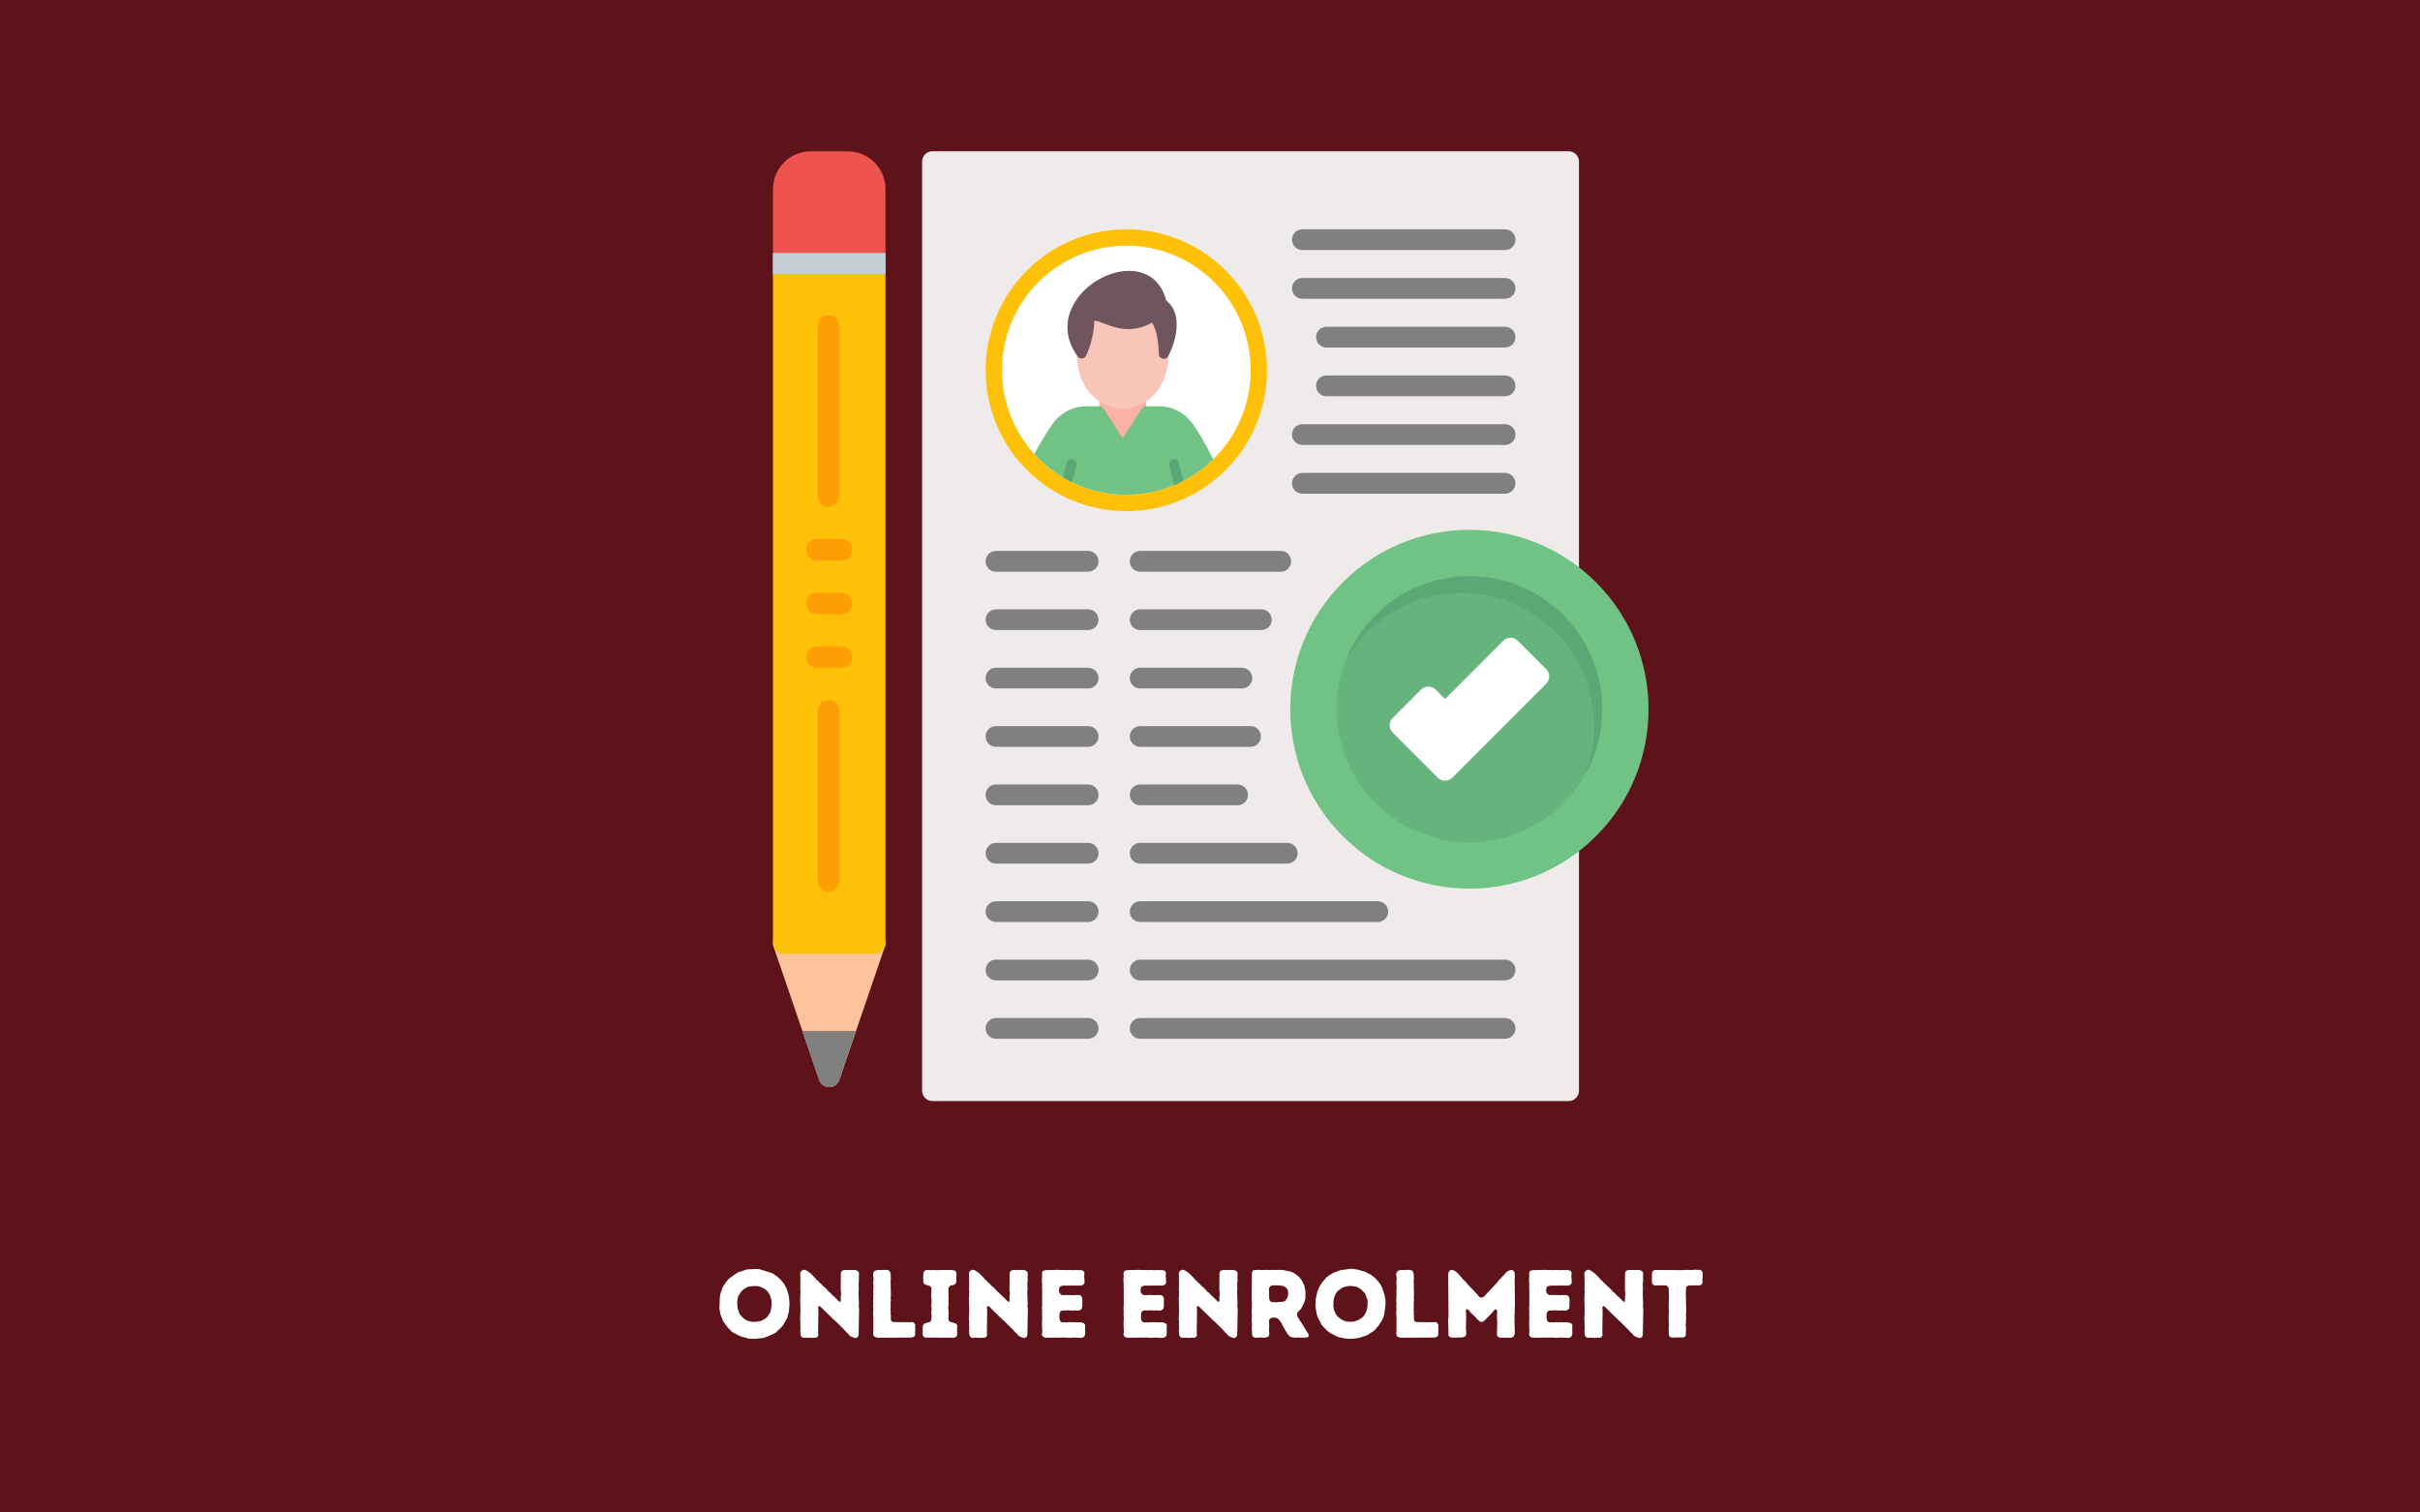 <svg xmlns="http://www.w3.org/2000/svg" xmlns:xlink="http://www.w3.org/1999/xlink" width="800" zoomAndPan="magnify" viewBox="0 0 600 375" height="500" preserveAspectRatio="xMidYMid meet" version="1.0"><defs><g/><clipPath id="d2e947429e"><path d="M 191.207 231 L 220 231 L 220 270 L 191.207 270 Z M 191.207 231 " clip-rule="nonzero"/></clipPath><clipPath id="7b0dcb2119"><path d="M 191.207 68 L 220 68 L 220 237 L 191.207 237 Z M 191.207 68 " clip-rule="nonzero"/></clipPath><clipPath id="dcdc0a7b0c"><path d="M 191.207 62 L 220 62 L 220 69 L 191.207 69 Z M 191.207 62 " clip-rule="nonzero"/></clipPath><clipPath id="1d28615eca"><path d="M 191.207 37.5 L 220 37.5 L 220 63 L 191.207 63 Z M 191.207 37.5 " clip-rule="nonzero"/></clipPath><clipPath id="cfa0d33afd"><path d="M 191.207 62 L 220 62 L 220 69 L 191.207 69 Z M 191.207 62 " clip-rule="nonzero"/></clipPath><clipPath id="8c6f0b9732"><path d="M 228 37.5 L 392 37.5 L 392 273 L 228 273 Z M 228 37.5 " clip-rule="nonzero"/></clipPath><clipPath id="b52e660e79"><path d="M 319 131 L 408.707 131 L 408.707 221 L 319 221 Z M 319 131 " clip-rule="nonzero"/></clipPath></defs><rect x="-60" width="720" fill="#ffffff" y="-37.5" height="450" fill-opacity="1"/><rect x="-60" width="720" fill="#5e1219" y="-37.5" height="450" fill-opacity="1"/><g clip-path="url(#d2e947429e)"><path fill="#ffc39c" d="M 214.375 232.98 C 214.844 231.59 216.348 230.848 217.734 231.316 C 219.117 231.789 219.859 233.293 219.391 234.684 L 208.098 267.742 C 207.629 269.133 206.125 269.875 204.742 269.406 C 203.93 269.129 203.336 268.5 203.082 267.742 L 191.789 234.684 C 191.32 233.293 192.062 231.789 193.449 231.316 C 194.832 230.848 196.34 231.59 196.809 232.98 Z M 214.375 232.98 " fill-opacity="1" fill-rule="evenodd"/></g><path fill="#808080" d="M 212.242 255.613 L 208.098 267.742 C 207.629 269.129 206.125 269.875 204.742 269.406 C 203.93 269.129 203.336 268.496 203.082 267.742 L 198.938 255.613 Z M 212.242 255.613 " fill-opacity="1" fill-rule="evenodd"/><g clip-path="url(#7b0dcb2119)"><path fill="#ffc107" d="M 191.645 233.832 L 191.645 68.051 L 219.535 68.051 L 219.535 233.832 C 219.535 235.297 218.348 236.488 216.883 236.488 L 194.297 236.488 C 192.832 236.488 191.645 235.297 191.645 233.832 Z M 191.645 233.832 " fill-opacity="1" fill-rule="evenodd"/></g><g clip-path="url(#dcdc0a7b0c)"><path fill="#c4ced3" d="M 191.645 62.734 L 219.535 62.734 L 219.535 68.051 L 191.645 68.051 Z M 191.645 62.734 " fill-opacity="1" fill-rule="evenodd"/></g><g clip-path="url(#1d28615eca)"><path fill="#ef5350" d="M 191.645 62.734 L 191.645 46.879 C 191.645 44.301 192.695 41.961 194.387 40.266 C 196.078 38.57 198.418 37.516 200.988 37.516 L 210.191 37.516 C 212.766 37.516 215.102 38.57 216.793 40.266 C 218.484 41.961 219.535 44.301 219.535 46.879 L 219.535 62.734 Z M 191.645 62.734 " fill-opacity="1" fill-rule="evenodd"/></g><g clip-path="url(#cfa0d33afd)"><path fill="#c4ced3" d="M 191.645 62.734 L 219.535 62.734 L 219.535 68.051 L 191.645 68.051 Z M 191.645 62.734 " fill-opacity="1" fill-rule="evenodd"/></g><path fill="#ff9d05" d="M 208.062 218.469 C 208.062 219.938 206.875 221.129 205.41 221.129 C 203.945 221.129 202.754 219.938 202.754 218.469 L 202.754 176.223 C 202.754 174.754 203.945 173.566 205.41 173.566 C 206.875 173.566 208.062 174.754 208.062 176.223 Z M 208.062 218.469 " fill-opacity="1" fill-rule="evenodd"/><path fill="#ff9d05" d="M 208.062 123 C 208.062 124.469 206.875 125.656 205.41 125.656 C 203.945 125.656 202.754 124.469 202.754 123 L 202.754 80.754 C 202.754 79.285 203.945 78.094 205.41 78.094 C 206.875 78.094 208.062 79.285 208.062 80.754 Z M 208.062 123 " fill-opacity="1" fill-rule="evenodd"/><path fill="#ff9d05" d="M 202.52 165.574 C 201.055 165.574 199.863 164.387 199.863 162.918 C 199.863 161.449 201.055 160.258 202.52 160.258 L 208.664 160.258 C 210.129 160.258 211.316 161.449 211.316 162.918 C 211.316 164.387 210.129 165.574 208.664 165.574 Z M 202.52 165.574 " fill-opacity="1" fill-rule="evenodd"/><path fill="#ff9d05" d="M 202.52 152.27 C 201.055 152.27 199.863 151.078 199.863 149.609 C 199.863 148.145 201.055 146.953 202.52 146.953 L 208.664 146.953 C 210.129 146.953 211.316 148.145 211.316 149.609 C 211.316 151.078 210.129 152.27 208.664 152.27 Z M 202.52 152.27 " fill-opacity="1" fill-rule="evenodd"/><path fill="#ff9d05" d="M 202.52 138.965 C 201.055 138.965 199.863 137.773 199.863 136.305 C 199.863 134.836 201.055 133.648 202.52 133.648 L 208.664 133.648 C 210.129 133.648 211.316 134.836 211.316 136.305 C 211.316 137.773 210.129 138.965 208.664 138.965 Z M 202.52 138.965 " fill-opacity="1" fill-rule="evenodd"/><g clip-path="url(#8c6f0b9732)"><path fill="#f0ebeb" d="M 231.184 37.496 L 388.914 37.496 C 390.332 37.496 391.48 38.648 391.48 40.07 L 391.48 270.426 C 391.48 271.848 390.332 272.996 388.914 272.996 L 231.184 272.996 C 229.766 272.996 228.617 271.848 228.617 270.426 L 228.617 40.07 C 228.617 38.648 229.766 37.496 231.184 37.496 Z M 231.184 37.496 " fill-opacity="1" fill-rule="nonzero"/></g><path fill="#808080" d="M 322.895 61.996 C 321.477 61.996 320.328 60.848 320.328 59.426 C 320.328 58.008 321.477 56.855 322.895 56.855 L 373.168 56.855 C 374.586 56.855 375.734 58.008 375.734 59.426 C 375.734 60.848 374.586 61.996 373.168 61.996 Z M 322.895 61.996 " fill-opacity="1" fill-rule="evenodd"/><path fill="#808080" d="M 322.895 74.078 C 321.477 74.078 320.328 72.926 320.328 71.508 C 320.328 70.086 321.477 68.934 322.895 68.934 L 373.168 68.934 C 374.586 68.934 375.734 70.086 375.734 71.508 C 375.734 72.926 374.586 74.078 373.168 74.078 Z M 322.895 74.078 " fill-opacity="1" fill-rule="evenodd"/><path fill="#808080" d="M 328.863 86.156 C 327.445 86.156 326.297 85.008 326.297 83.586 C 326.297 82.168 327.445 81.016 328.863 81.016 L 373.168 81.016 C 374.586 81.016 375.734 82.168 375.734 83.586 C 375.734 85.008 374.586 86.156 373.168 86.156 Z M 328.863 86.156 " fill-opacity="1" fill-rule="evenodd"/><path fill="#808080" d="M 328.863 98.238 C 327.445 98.238 326.297 97.086 326.297 95.668 C 326.297 94.246 327.445 93.094 328.863 93.094 L 373.168 93.094 C 374.586 93.094 375.734 94.246 375.734 95.668 C 375.734 97.086 374.586 98.238 373.168 98.238 Z M 328.863 98.238 " fill-opacity="1" fill-rule="evenodd"/><path fill="#808080" d="M 322.895 110.316 C 321.477 110.316 320.328 109.168 320.328 107.746 C 320.328 106.328 321.477 105.176 322.895 105.176 L 373.168 105.176 C 374.586 105.176 375.734 106.328 375.734 107.746 C 375.734 109.168 374.586 110.316 373.168 110.316 Z M 322.895 110.316 " fill-opacity="1" fill-rule="evenodd"/><path fill="#808080" d="M 322.895 122.398 C 321.477 122.398 320.328 121.246 320.328 119.824 C 320.328 118.406 321.477 117.254 322.895 117.254 L 373.168 117.254 C 374.586 117.254 375.734 118.406 375.734 119.824 C 375.734 121.246 374.586 122.398 373.168 122.398 Z M 322.895 122.398 " fill-opacity="1" fill-rule="evenodd"/><path fill="#808080" d="M 246.93 141.742 C 245.512 141.742 244.363 140.59 244.363 139.168 C 244.363 137.75 245.512 136.598 246.93 136.598 L 269.797 136.598 C 271.215 136.598 272.363 137.75 272.363 139.168 C 272.363 140.59 271.215 141.742 269.797 141.742 Z M 246.93 141.742 " fill-opacity="1" fill-rule="evenodd"/><path fill="#808080" d="M 246.93 156.215 C 245.512 156.215 244.363 155.066 244.363 153.645 C 244.363 152.227 245.512 151.074 246.93 151.074 L 269.797 151.074 C 271.215 151.074 272.363 152.227 272.363 153.645 C 272.363 155.066 271.215 156.215 269.797 156.215 Z M 246.93 156.215 " fill-opacity="1" fill-rule="evenodd"/><path fill="#808080" d="M 246.93 170.691 C 245.512 170.691 244.363 169.543 244.363 168.121 C 244.363 166.703 245.512 165.551 246.93 165.551 L 269.797 165.551 C 271.215 165.551 272.363 166.703 272.363 168.121 C 272.363 169.543 271.215 170.691 269.797 170.691 Z M 246.93 170.691 " fill-opacity="1" fill-rule="evenodd"/><path fill="#808080" d="M 246.93 185.168 C 245.512 185.168 244.363 184.016 244.363 182.598 C 244.363 181.176 245.512 180.027 246.93 180.027 L 269.797 180.027 C 271.215 180.027 272.363 181.176 272.363 182.598 C 272.363 184.016 271.215 185.168 269.797 185.168 Z M 246.93 185.168 " fill-opacity="1" fill-rule="evenodd"/><path fill="#808080" d="M 246.93 199.645 C 245.512 199.645 244.363 198.492 244.363 197.074 C 244.363 195.652 245.512 194.504 246.93 194.504 L 269.797 194.504 C 271.215 194.504 272.363 195.652 272.363 197.074 C 272.363 198.492 271.215 199.645 269.797 199.645 Z M 246.93 199.645 " fill-opacity="1" fill-rule="evenodd"/><path fill="#808080" d="M 246.93 214.121 C 245.512 214.121 244.363 212.969 244.363 211.551 C 244.363 210.129 245.512 208.977 246.93 208.977 L 269.797 208.977 C 271.215 208.977 272.363 210.129 272.363 211.551 C 272.363 212.969 271.215 214.121 269.797 214.121 Z M 246.93 214.121 " fill-opacity="1" fill-rule="evenodd"/><path fill="#808080" d="M 246.93 228.598 C 245.512 228.598 244.363 227.445 244.363 226.027 C 244.363 224.605 245.512 223.453 246.93 223.453 L 269.797 223.453 C 271.215 223.453 272.363 224.605 272.363 226.027 C 272.363 227.445 271.215 228.598 269.797 228.598 Z M 246.93 228.598 " fill-opacity="1" fill-rule="evenodd"/><path fill="#808080" d="M 246.93 243.074 C 245.512 243.074 244.363 241.922 244.363 240.5 C 244.363 239.082 245.512 237.93 246.93 237.93 L 269.797 237.93 C 271.215 237.93 272.363 239.082 272.363 240.5 C 272.363 241.922 271.215 243.074 269.797 243.074 Z M 246.93 243.074 " fill-opacity="1" fill-rule="evenodd"/><path fill="#808080" d="M 246.93 257.547 C 245.512 257.547 244.363 256.398 244.363 254.977 C 244.363 253.559 245.512 252.406 246.93 252.406 L 269.797 252.406 C 271.215 252.406 272.363 253.559 272.363 254.977 C 272.363 256.398 271.215 257.547 269.797 257.547 Z M 246.93 257.547 " fill-opacity="1" fill-rule="evenodd"/><path fill="#808080" d="M 282.68 141.742 C 281.262 141.742 280.113 140.59 280.113 139.168 C 280.113 137.75 281.262 136.598 282.68 136.598 L 317.551 136.598 C 318.969 136.598 320.117 137.75 320.117 139.168 C 320.117 140.59 318.969 141.742 317.551 141.742 Z M 282.68 141.742 " fill-opacity="1" fill-rule="evenodd"/><path fill="#808080" d="M 282.68 156.215 C 281.262 156.215 280.113 155.066 280.113 153.645 C 280.113 152.227 281.262 151.074 282.68 151.074 L 312.738 151.074 C 314.156 151.074 315.305 152.227 315.305 153.645 C 315.305 155.066 314.156 156.215 312.738 156.215 Z M 282.68 156.215 " fill-opacity="1" fill-rule="evenodd"/><path fill="#808080" d="M 282.68 170.691 C 281.262 170.691 280.113 169.543 280.113 168.121 C 280.113 166.703 281.262 165.551 282.68 165.551 L 307.926 165.551 C 309.344 165.551 310.492 166.703 310.492 168.121 C 310.492 169.543 309.344 170.691 307.926 170.691 Z M 282.68 170.691 " fill-opacity="1" fill-rule="evenodd"/><path fill="#808080" d="M 282.68 185.168 C 281.262 185.168 280.113 184.016 280.113 182.598 C 280.113 181.176 281.262 180.027 282.68 180.027 L 310.062 180.027 C 311.48 180.027 312.629 181.176 312.629 182.598 C 312.629 184.016 311.48 185.168 310.062 185.168 Z M 282.68 185.168 " fill-opacity="1" fill-rule="evenodd"/><path fill="#808080" d="M 282.68 199.645 C 281.262 199.645 280.113 198.492 280.113 197.074 C 280.113 195.652 281.262 194.504 282.68 194.504 L 306.855 194.504 C 308.273 194.504 309.422 195.652 309.422 197.074 C 309.422 198.492 308.273 199.645 306.855 199.645 Z M 282.68 199.645 " fill-opacity="1" fill-rule="evenodd"/><path fill="#808080" d="M 282.68 214.121 C 281.262 214.121 280.113 212.969 280.113 211.551 C 280.113 210.129 281.262 208.977 282.68 208.977 L 319.156 208.977 C 320.57 208.977 321.723 210.129 321.723 211.551 C 321.723 212.969 320.57 214.121 319.156 214.121 Z M 282.68 214.121 " fill-opacity="1" fill-rule="evenodd"/><path fill="#808080" d="M 282.68 228.598 C 281.262 228.598 280.113 227.445 280.113 226.027 C 280.113 224.605 281.262 223.453 282.68 223.453 L 341.617 223.453 C 343.031 223.453 344.184 224.605 344.184 226.027 C 344.184 227.445 343.031 228.598 341.617 228.598 Z M 282.68 228.598 " fill-opacity="1" fill-rule="evenodd"/><path fill="#808080" d="M 282.68 243.074 C 281.262 243.074 280.113 241.922 280.113 240.5 C 280.113 239.082 281.262 237.93 282.68 237.93 L 373.168 237.93 C 374.586 237.93 375.734 239.082 375.734 240.5 C 375.734 241.922 374.586 243.074 373.168 243.074 Z M 282.68 243.074 " fill-opacity="1" fill-rule="evenodd"/><path fill="#808080" d="M 282.68 257.547 C 281.262 257.547 280.113 256.398 280.113 254.977 C 280.113 253.559 281.262 252.406 282.68 252.406 L 373.168 252.406 C 374.586 252.406 375.734 253.559 375.734 254.977 C 375.734 256.398 374.586 257.547 373.168 257.547 Z M 282.68 257.547 " fill-opacity="1" fill-rule="evenodd"/><path fill="#ffc107" d="M 254.578 67.09 C 261.391 60.266 270.316 56.855 279.246 56.855 C 288.172 56.855 297.098 60.266 303.91 67.09 C 310.723 73.91 314.125 82.852 314.125 91.793 C 314.125 100.734 310.723 109.676 303.91 116.496 C 297.098 123.316 288.172 126.73 279.246 126.73 C 270.316 126.73 261.391 123.316 254.578 116.496 C 247.77 109.676 244.363 100.734 244.363 91.793 C 244.363 82.852 247.77 73.91 254.578 67.09 Z M 254.578 67.09 " fill-opacity="1" fill-rule="evenodd"/><path fill="#ffffff" d="M 257.441 69.957 C 263.461 63.926 271.355 60.91 279.246 60.91 C 287.137 60.91 295.027 63.926 301.047 69.957 C 307.066 75.984 310.078 83.891 310.078 91.793 C 310.078 99.695 307.066 107.598 301.047 113.629 C 295.027 119.656 287.137 122.672 279.246 122.672 C 271.355 122.672 263.465 119.656 257.441 113.629 C 251.422 107.598 248.414 99.695 248.414 91.793 C 248.414 83.891 251.422 75.984 257.441 69.957 Z M 257.441 69.957 " fill-opacity="1" fill-rule="evenodd"/><path fill="#fab1a6" d="M 272.566 97.965 C 272.566 97.281 273.023 96.727 273.586 96.727 C 274.531 96.727 282.199 96.727 283.141 96.727 C 283.703 96.727 284.16 97.281 284.16 97.965 L 284.16 109.391 C 284.16 110.074 283.703 110.629 283.141 110.629 C 280.582 110.629 276.145 110.629 273.586 110.629 C 273.023 110.629 272.566 110.074 272.566 109.391 Z M 272.566 97.965 " fill-opacity="1" fill-rule="nonzero"/><path fill="#f9c5b8" d="M 288.684 86.477 C 289.316 86.543 289.797 87.086 289.785 87.73 C 289.629 94.113 286.777 98.258 283.148 100.145 C 281.641 100.93 279.996 101.316 278.348 101.316 C 276.703 101.312 275.059 100.914 273.551 100.125 C 269.918 98.223 267.078 94.062 266.941 87.664 C 266.934 87.211 267.168 86.809 267.527 86.586 C 266.992 84.508 266.004 78.84 270.98 78.23 C 273.848 77.883 277.68 77.438 280.883 77.445 C 284.207 77.457 286.863 77.98 287.168 79.645 C 287.578 81.859 288.336 85.051 288.684 86.477 Z M 288.684 86.477 " fill-opacity="1" fill-rule="nonzero"/><path fill="#71c285" d="M 300.809 113.867 C 294.816 119.738 287.031 122.672 279.246 122.672 C 271.355 122.672 263.465 119.656 257.441 113.629 C 257.094 113.277 256.754 112.922 256.426 112.559 C 258.527 108.754 260.75 105.145 261.816 104.039 C 263.809 101.977 266.305 100.719 269.344 100.719 L 272.566 100.719 C 273.035 100.719 273.441 100.977 273.652 101.359 L 278.363 108.695 L 283.121 101.289 C 283.355 100.922 283.754 100.723 284.16 100.723 L 284.16 100.719 L 287.383 100.719 C 290.543 100.719 293.078 102.082 295.078 104.285 C 296.391 105.73 298.824 109.902 300.809 113.867 Z M 300.809 113.867 " fill-opacity="1" fill-rule="evenodd"/><path fill="#5ca776" d="M 265.777 119.582 C 265.016 119.211 264.27 118.809 263.535 118.371 L 264.453 114.793 C 264.602 114.125 265.262 113.703 265.926 113.848 C 266.594 113.996 267.016 114.656 266.871 115.324 Z M 265.777 119.582 " fill-opacity="1" fill-rule="evenodd"/><path fill="#5ca776" d="M 293.41 119.23 C 292.66 119.617 291.898 119.973 291.129 120.297 L 289.855 115.324 C 289.711 114.656 290.133 113.996 290.801 113.848 C 291.465 113.703 292.125 114.125 292.273 114.793 Z M 293.41 119.23 " fill-opacity="1" fill-rule="evenodd"/><path fill="#6e555e" d="M 289.148 74.496 C 294.492 78.887 289.973 87.684 289.656 88.281 C 289.461 88.676 289.059 88.953 288.586 88.965 C 287.906 88.984 287.34 88.445 287.32 87.766 C 287.176 82.852 286.18 80.809 285.578 80.016 C 280.551 82.785 276.594 81.289 273.73 80.207 C 272.605 79.777 271.734 79.449 271.316 79.594 C 271.242 83.832 269.555 87.602 269.312 88.117 C 269.23 88.32 269.09 88.5 268.898 88.641 C 268.348 89.043 267.574 88.918 267.176 88.363 C 263.508 83.297 264.207 78.199 266.941 74.242 C 268.543 71.93 270.848 70.027 273.371 68.781 C 275.926 67.523 278.723 66.922 281.262 67.234 C 284.875 67.68 287.941 69.879 289.148 74.496 Z M 289.148 74.496 " fill-opacity="1" fill-rule="evenodd"/><g clip-path="url(#b52e660e79)"><path fill="#71c285" d="M 332.914 144.391 C 341.586 135.703 352.953 131.363 364.316 131.363 C 375.684 131.363 387.051 135.703 395.723 144.391 C 404.395 153.078 408.73 164.461 408.73 175.844 C 408.73 187.23 404.395 198.613 395.723 207.301 C 387.051 215.984 375.684 220.328 364.316 220.328 C 352.953 220.328 341.586 215.988 332.914 207.301 C 324.238 198.613 319.902 187.23 319.902 175.844 C 319.902 164.461 324.238 153.078 332.914 144.391 Z M 332.914 144.391 " fill-opacity="1" fill-rule="evenodd"/></g><path fill="#66b47d" d="M 341.031 152.523 C 347.461 146.082 355.891 142.863 364.316 142.863 C 372.746 142.863 381.172 146.082 387.605 152.523 C 394.035 158.965 397.25 167.406 397.25 175.844 C 397.25 184.285 394.035 192.727 387.605 199.168 C 381.172 205.609 372.746 208.828 364.316 208.828 L 364.316 208.82 C 355.883 208.82 347.453 205.602 341.031 199.168 C 334.602 192.727 331.387 184.285 331.387 175.844 C 331.387 167.406 334.602 158.965 341.031 152.523 Z M 341.031 152.523 " fill-opacity="1" fill-rule="evenodd"/><path fill="#ffffff" d="M 383.336 169.531 L 363.598 189.305 L 360.094 192.812 C 359.09 193.816 357.465 193.816 356.461 192.812 L 352.957 189.305 L 345.301 181.633 C 344.297 180.629 344.297 179 345.301 177.996 L 352.309 170.977 C 353.309 169.973 354.934 169.973 355.938 170.977 L 358.277 173.32 L 372.699 158.879 C 373.703 157.875 375.328 157.875 376.328 158.879 L 383.336 165.895 C 384.34 166.898 384.34 168.527 383.336 169.531 Z M 383.336 169.531 " fill-opacity="1" fill-rule="nonzero"/><path fill="#5ca776" d="M 364.316 142.863 C 355.891 142.863 347.461 146.082 341.031 152.523 C 337.773 155.785 335.344 159.559 333.734 163.586 C 335.152 161.113 336.914 158.785 339.023 156.672 C 345.457 150.234 353.883 147.012 362.312 147.012 C 370.738 147.012 379.168 150.234 385.598 156.672 C 388.012 159.09 389.973 161.789 391.48 164.664 C 393.988 169.449 395.242 174.723 395.242 179.996 C 395.242 184.164 394.461 188.328 392.895 192.254 C 395.797 187.188 397.25 181.516 397.25 175.844 C 397.25 169.316 395.324 162.789 391.48 157.188 C 390.352 155.543 389.059 153.98 387.602 152.523 C 381.172 146.082 372.746 142.863 364.316 142.863 Z M 364.316 142.863 " fill-opacity="1" fill-rule="evenodd"/><g fill="#ffffff" fill-opacity="1"><g transform="translate(177.434, 331.647)"><g><path d="M 9.613 0.312 L 11.746 0.098 L 12.656 -0.191 L 14.789 -1.152 L 16.469 -2.758 L 16.777 -3.188 L 17.715 -4.844 L 17.883 -5.297 L 17.953 -5.777 L 18.098 -6.16 L 18.191 -6.688 L 18.312 -8.367 L 18.191 -10.02 L 18 -10.906 L 17.809 -11.41 L 17.691 -11.961 L 17.258 -12.754 L 17.09 -13.184 L 16.777 -13.59 L 16.492 -13.879 L 16.18 -14.309 L 15.148 -15.246 L 13.926 -16.012 L 10.785 -16.996 L 9.66 -17.02 L 7.98 -16.922 L 7.504 -16.828 L 7.023 -16.684 L 6.59 -16.492 L 5.68 -16.25 L 4.457 -15.484 L 4.121 -15.195 L 3.355 -14.668 L 2.707 -13.949 L 1.895 -12.754 L 1.68 -12.344 L 1.223 -11.027 L 1.031 -9.996 L 0.934 -7.215 L 1.199 -5.703 L 1.559 -4.891 L 1.703 -4.387 L 1.941 -3.953 L 3.066 -2.422 L 3.738 -1.773 L 4.051 -1.414 L 5.68 -0.551 L 6.137 -0.359 L 8.172 0.238 Z M 8.941 -3.906 L 8.461 -4.074 L 8.031 -4.121 L 7.215 -4.555 L 6.473 -5.203 L 6.23 -5.535 L 5.922 -5.871 L 5.465 -7.215 L 5.344 -8.414 L 5.371 -9.133 L 5.535 -10.02 L 5.68 -10.449 L 5.969 -10.785 L 6.184 -11.195 L 6.496 -11.578 L 6.855 -11.891 L 7.551 -12.367 L 7.98 -12.586 L 8.484 -12.703 L 9.59 -12.801 L 10.738 -12.727 L 12.008 -12.176 L 12.754 -11.625 L 13.305 -10.809 L 13.496 -10.379 L 13.641 -9.898 L 13.809 -9.469 L 13.902 -8.438 L 13.758 -7.238 L 13.543 -6.258 L 13.281 -5.898 L 13.062 -5.535 L 12.777 -5.105 L 12.031 -4.531 L 11.602 -4.34 L 11.219 -4.121 L 10.785 -4.074 L 10.332 -3.953 Z M 8.941 -3.906 "/></g></g></g><g fill="#ffffff" fill-opacity="1"><g transform="translate(196.653, 331.647)"><g><path d="M 14.141 -0.383 L 14.836 -0.07 L 15.461 0.121 L 16.012 -0.145 L 16.227 -0.648 L 16.348 -7.168 L 16.25 -7.84 L 16.301 -8.367 L 16.203 -11.242 L 16.277 -12.199 L 16.227 -12.656 L 16.227 -13.613 L 16.324 -14.094 L 16.277 -14.812 L 16.324 -16.059 L 16.035 -16.492 L 15.508 -16.73 L 15.027 -16.777 L 14.574 -16.777 L 14.047 -16.73 L 13.543 -16.805 L 13.113 -16.754 L 12.633 -16.777 L 12.059 -16.539 L 11.816 -16.035 L 11.793 -11.672 L 11.891 -11.172 L 11.891 -10.715 L 11.793 -10.211 L 11.816 -9.254 L 11.699 -8.867 L 11.363 -8.965 L 10.309 -10.043 L 9.949 -10.332 L 9.109 -11.195 L 8.727 -11.48 L 8.461 -11.816 L 7.957 -12.344 L 7.215 -12.969 L 6.953 -13.328 L 6.496 -13.641 L 6.258 -14 L 5.848 -14.285 L 5.535 -14.695 L 4.242 -16.012 L 3.285 -16.66 L 2.637 -16.852 L 2.062 -16.562 L 1.75 -16.109 L 1.797 -12.754 L 1.75 -12.273 L 1.82 -11.289 L 1.773 -10.859 L 1.797 -10.355 L 1.727 -9.852 L 1.82 -6.426 L 1.773 -5.992 L 1.773 -5.535 L 1.727 -5.008 L 1.727 -4.555 L 1.797 -4.051 L 1.773 -3.066 L 1.82 -2.59 L 1.75 -1.68 L 1.82 -1.199 L 1.82 -0.742 L 2.039 -0.215 L 2.492 0.047 L 3.309 0 L 4.508 0.07 L 5.008 0 L 5.562 0.047 L 6.039 -0.191 L 6.258 -0.672 L 6.184 -1.152 L 6.258 -7.023 L 6.16 -7.527 L 6.398 -7.812 L 6.711 -7.742 L 10.141 -4.387 L 10.523 -4.074 L 12.848 -1.75 L 13.16 -1.367 L 13.543 -1.055 L 13.832 -0.695 Z M 14.141 -0.383 "/></g></g></g><g fill="#ffffff" fill-opacity="1"><g transform="translate(214.723, 331.647)"><g><path d="M 1.797 -0.695 L 2.012 -0.262 L 2.781 0.023 L 11.266 -0.023 L 11.938 -0.262 L 12.199 -0.695 L 12.152 -1.223 L 12.176 -1.703 L 12.227 -2.133 L 12.152 -2.66 L 12.227 -3.117 L 11.914 -3.645 L 11.531 -3.883 L 11.004 -3.812 L 6.785 -3.859 L 6.281 -4.074 L 6.137 -4.602 L 6.16 -5.488 L 6.09 -5.945 L 6.113 -6.473 L 6.062 -6.953 L 6.113 -7.453 L 6.09 -8.652 L 6.16 -9.324 L 6.09 -9.852 L 6.16 -10.355 L 6.09 -14.094 L 6.137 -14.621 L 6.09 -15.797 L 5.848 -16.516 L 5.227 -16.805 L 2.734 -16.754 L 2.039 -16.492 L 1.727 -15.844 L 1.871 -14.598 L 1.82 -14.141 L 1.75 -13.641 L 1.82 -13.16 L 1.871 -12.703 L 1.797 -12.176 L 1.82 -11.723 L 1.773 -11.242 L 1.844 -10.738 L 1.773 -10.309 L 1.82 -9.828 L 1.75 -9.371 L 1.82 -8.34 L 1.75 -7.887 L 1.82 -6.926 L 1.75 -6.449 L 1.773 -5.488 L 1.82 -5.059 L 1.797 -2.133 L 1.844 -1.652 L 1.75 -1.199 Z M 1.797 -0.695 "/></g></g></g><g fill="#ffffff" fill-opacity="1"><g transform="translate(227.616, 331.647)"><g><path d="M 1.152 -0.695 L 1.391 -0.191 L 1.871 -0.023 L 8.988 0.023 L 9.445 -0.215 L 9.707 -0.648 L 9.707 -1.176 L 9.66 -1.605 L 9.73 -3.066 L 9.395 -3.477 L 7.789 -3.98 L 7.527 -4.457 L 7.574 -6.426 L 7.48 -7.383 L 7.574 -8.391 L 7.527 -9.109 L 7.574 -9.852 L 7.527 -10.309 L 7.574 -10.785 L 7.527 -11.289 L 7.527 -12.297 L 7.789 -12.727 L 8.246 -12.992 L 8.773 -13.016 L 9.227 -13.281 L 9.492 -13.734 L 9.492 -15.148 L 9.539 -15.582 L 9.492 -16.059 L 9.301 -16.539 L 8.535 -16.754 L 5.488 -16.777 L 4.961 -16.73 L 3.5 -16.754 L 3.043 -16.73 L 2.109 -16.777 L 1.582 -16.539 L 1.316 -16.035 L 1.316 -15.582 L 1.27 -15.172 L 1.27 -14.645 L 1.316 -14.168 L 1.316 -13.711 L 1.559 -13.254 L 3.02 -12.754 L 3.332 -12.32 L 3.262 -10.281 L 3.285 -9.875 L 3.355 -9.324 L 3.332 -8.34 L 3.285 -7.863 L 3.379 -6.926 L 3.262 -6.449 L 3.355 -5.418 L 3.309 -4.48 L 3.066 -3.953 L 1.484 -3.453 L 1.199 -2.996 L 1.152 -2.539 Z M 1.152 -0.695 "/></g></g></g><g fill="#ffffff" fill-opacity="1"><g transform="translate(238.496, 331.647)"><g><path d="M 14.141 -0.383 L 14.836 -0.07 L 15.461 0.121 L 16.012 -0.145 L 16.227 -0.648 L 16.348 -7.168 L 16.25 -7.84 L 16.301 -8.367 L 16.203 -11.242 L 16.277 -12.199 L 16.227 -12.656 L 16.227 -13.613 L 16.324 -14.094 L 16.277 -14.812 L 16.324 -16.059 L 16.035 -16.492 L 15.508 -16.73 L 15.027 -16.777 L 14.574 -16.777 L 14.047 -16.73 L 13.543 -16.805 L 13.113 -16.754 L 12.633 -16.777 L 12.059 -16.539 L 11.816 -16.035 L 11.793 -11.672 L 11.891 -11.172 L 11.891 -10.715 L 11.793 -10.211 L 11.816 -9.254 L 11.699 -8.867 L 11.363 -8.965 L 10.309 -10.043 L 9.949 -10.332 L 9.109 -11.195 L 8.727 -11.48 L 8.461 -11.816 L 7.957 -12.344 L 7.215 -12.969 L 6.953 -13.328 L 6.496 -13.641 L 6.258 -14 L 5.848 -14.285 L 5.535 -14.695 L 4.242 -16.012 L 3.285 -16.66 L 2.637 -16.852 L 2.062 -16.562 L 1.75 -16.109 L 1.797 -12.754 L 1.75 -12.273 L 1.82 -11.289 L 1.773 -10.859 L 1.797 -10.355 L 1.727 -9.852 L 1.82 -6.426 L 1.773 -5.992 L 1.773 -5.535 L 1.727 -5.008 L 1.727 -4.555 L 1.797 -4.051 L 1.773 -3.066 L 1.82 -2.59 L 1.75 -1.68 L 1.82 -1.199 L 1.82 -0.742 L 2.039 -0.215 L 2.492 0.047 L 3.309 0 L 4.508 0.07 L 5.008 0 L 5.562 0.047 L 6.039 -0.191 L 6.258 -0.672 L 6.184 -1.152 L 6.258 -7.023 L 6.16 -7.527 L 6.398 -7.812 L 6.711 -7.742 L 10.141 -4.387 L 10.523 -4.074 L 12.848 -1.75 L 13.16 -1.367 L 13.543 -1.055 L 13.832 -0.695 Z M 14.141 -0.383 "/></g></g></g><g fill="#ffffff" fill-opacity="1"><g transform="translate(256.565, 331.647)"><g><path d="M 1.727 -0.695 L 2.039 -0.238 L 2.492 0.023 L 7.91 -0.023 L 8.34 0.047 L 9.805 -0.023 L 11.266 0.07 L 11.723 0.023 L 12.227 -0.215 L 12.441 -0.672 L 12.488 -1.125 L 12.465 -2.613 L 12.512 -3.066 L 12.199 -3.547 L 11.48 -3.789 L 8.316 -3.836 L 7.863 -3.762 L 7.336 -3.812 L 6.809 -3.762 L 6.305 -4.051 L 6.09 -4.793 L 6.113 -5.969 L 6.328 -6.473 L 6.758 -6.734 L 7.695 -6.734 L 8.172 -6.785 L 9.445 -6.711 L 10.09 -6.758 L 10.594 -6.711 L 11.027 -6.734 L 11.504 -7 L 11.746 -7.453 L 11.793 -9.348 L 11.746 -9.828 L 11.531 -10.281 L 11.121 -10.547 L 10.164 -10.57 L 9.684 -10.523 L 9.18 -10.523 L 8.629 -10.57 L 6.734 -10.547 L 6.328 -10.809 L 6.039 -11.242 L 5.992 -11.984 L 6.23 -12.68 L 6.977 -12.895 L 11.578 -12.918 L 12.082 -13.184 L 12.344 -13.613 L 12.297 -14.598 L 12.227 -15.055 L 12.25 -15.582 L 12.32 -16.035 L 12.082 -16.516 L 11.578 -16.73 L 9.66 -16.754 L 9.227 -16.707 L 8.75 -16.777 L 7.695 -16.73 L 7.215 -16.777 L 6.281 -16.754 L 5.848 -16.805 L 2.707 -16.73 L 2.012 -16.562 L 1.773 -16.035 L 1.82 -15.078 L 1.727 -14.383 L 1.82 -13.16 L 1.773 -12.656 L 1.82 -12.227 L 1.82 -7.934 L 1.75 -7.43 L 1.82 -6.496 L 1.773 -5.535 L 1.844 -5.035 L 1.797 -4.508 L 1.82 -4.051 L 1.75 -3.621 L 1.797 -3.066 L 1.797 -2.59 L 1.844 -1.652 L 1.82 -1.176 Z M 1.727 -0.695 "/></g></g></g><g fill="#ffffff" fill-opacity="1"><g transform="translate(270.297, 331.647)"><g/></g></g><g fill="#ffffff" fill-opacity="1"><g transform="translate(276.792, 331.647)"><g><path d="M 1.727 -0.695 L 2.039 -0.238 L 2.492 0.023 L 7.91 -0.023 L 8.34 0.047 L 9.805 -0.023 L 11.266 0.07 L 11.723 0.023 L 12.227 -0.215 L 12.441 -0.672 L 12.488 -1.125 L 12.465 -2.613 L 12.512 -3.066 L 12.199 -3.547 L 11.48 -3.789 L 8.316 -3.836 L 7.863 -3.762 L 7.336 -3.812 L 6.809 -3.762 L 6.305 -4.051 L 6.09 -4.793 L 6.113 -5.969 L 6.328 -6.473 L 6.758 -6.734 L 7.695 -6.734 L 8.172 -6.785 L 9.445 -6.711 L 10.09 -6.758 L 10.594 -6.711 L 11.027 -6.734 L 11.504 -7 L 11.746 -7.453 L 11.793 -9.348 L 11.746 -9.828 L 11.531 -10.281 L 11.121 -10.547 L 10.164 -10.57 L 9.684 -10.523 L 9.18 -10.523 L 8.629 -10.57 L 6.734 -10.547 L 6.328 -10.809 L 6.039 -11.242 L 5.992 -11.984 L 6.23 -12.68 L 6.977 -12.895 L 11.578 -12.918 L 12.082 -13.184 L 12.344 -13.613 L 12.297 -14.598 L 12.227 -15.055 L 12.25 -15.582 L 12.32 -16.035 L 12.082 -16.516 L 11.578 -16.73 L 9.66 -16.754 L 9.227 -16.707 L 8.75 -16.777 L 7.695 -16.73 L 7.215 -16.777 L 6.281 -16.754 L 5.848 -16.805 L 2.707 -16.73 L 2.012 -16.562 L 1.773 -16.035 L 1.82 -15.078 L 1.727 -14.383 L 1.82 -13.16 L 1.773 -12.656 L 1.82 -12.227 L 1.82 -7.934 L 1.75 -7.43 L 1.82 -6.496 L 1.773 -5.535 L 1.844 -5.035 L 1.797 -4.508 L 1.82 -4.051 L 1.75 -3.621 L 1.797 -3.066 L 1.797 -2.59 L 1.844 -1.652 L 1.82 -1.176 Z M 1.727 -0.695 "/></g></g></g><g fill="#ffffff" fill-opacity="1"><g transform="translate(290.524, 331.647)"><g><path d="M 14.141 -0.383 L 14.836 -0.07 L 15.461 0.121 L 16.012 -0.145 L 16.227 -0.648 L 16.348 -7.168 L 16.25 -7.84 L 16.301 -8.367 L 16.203 -11.242 L 16.277 -12.199 L 16.227 -12.656 L 16.227 -13.613 L 16.324 -14.094 L 16.277 -14.812 L 16.324 -16.059 L 16.035 -16.492 L 15.508 -16.73 L 15.027 -16.777 L 14.574 -16.777 L 14.047 -16.73 L 13.543 -16.805 L 13.113 -16.754 L 12.633 -16.777 L 12.059 -16.539 L 11.816 -16.035 L 11.793 -11.672 L 11.891 -11.172 L 11.891 -10.715 L 11.793 -10.211 L 11.816 -9.254 L 11.699 -8.867 L 11.363 -8.965 L 10.309 -10.043 L 9.949 -10.332 L 9.109 -11.195 L 8.727 -11.48 L 8.461 -11.816 L 7.957 -12.344 L 7.215 -12.969 L 6.953 -13.328 L 6.496 -13.641 L 6.258 -14 L 5.848 -14.285 L 5.535 -14.695 L 4.242 -16.012 L 3.285 -16.66 L 2.637 -16.852 L 2.062 -16.562 L 1.75 -16.109 L 1.797 -12.754 L 1.75 -12.273 L 1.82 -11.289 L 1.773 -10.859 L 1.797 -10.355 L 1.727 -9.852 L 1.82 -6.426 L 1.773 -5.992 L 1.773 -5.535 L 1.727 -5.008 L 1.727 -4.555 L 1.797 -4.051 L 1.773 -3.066 L 1.82 -2.59 L 1.75 -1.68 L 1.82 -1.199 L 1.82 -0.742 L 2.039 -0.215 L 2.492 0.047 L 3.309 0 L 4.508 0.07 L 5.008 0 L 5.562 0.047 L 6.039 -0.191 L 6.258 -0.672 L 6.184 -1.152 L 6.258 -7.023 L 6.16 -7.527 L 6.398 -7.812 L 6.711 -7.742 L 10.141 -4.387 L 10.523 -4.074 L 12.848 -1.75 L 13.16 -1.367 L 13.543 -1.055 L 13.832 -0.695 Z M 14.141 -0.383 "/></g></g></g><g fill="#ffffff" fill-opacity="1"><g transform="translate(308.593, 331.647)"><g><path d="M 1.844 -0.766 L 2.012 -0.238 L 2.492 0 L 2.949 0.023 L 3.93 -0.047 L 4.434 0 L 5.152 0 L 5.898 -0.238 L 6.062 -0.695 L 6.113 -1.199 L 6.016 -1.703 L 6.09 -2.734 L 6.039 -4.219 L 6.258 -4.699 L 6.734 -4.938 L 7.168 -4.938 L 7.598 -4.961 L 8.199 -4.77 L 8.582 -4.363 L 9.203 -3.523 L 9.371 -3.066 L 10.043 -1.871 L 10.355 -1.414 L 10.57 -1.008 L 10.859 -0.625 L 11.336 -0.191 L 11.938 -0.047 L 12.801 0 L 13.328 -0.047 L 13.809 0 L 14.766 0 L 15.293 -0.047 L 15.797 -0.168 L 15.891 -0.672 L 15.582 -1.27 L 14.812 -2.445 L 14.598 -2.852 L 14.309 -3.285 L 14.07 -3.715 L 13.758 -4.098 L 13.039 -5.344 L 12.969 -5.922 L 13.23 -6.426 L 13.902 -7.07 L 14.191 -7.48 L 14.359 -7.934 L 14.621 -8.367 L 14.789 -8.773 L 15.055 -9.684 L 15.078 -11.578 L 14.957 -12.031 L 14.887 -12.488 L 14.766 -12.969 L 14.117 -14.285 L 13.781 -14.645 L 13.566 -15.004 L 12.367 -15.918 L 11.531 -16.348 L 9.539 -16.754 L 8.941 -16.805 L 8.246 -16.777 L 7.719 -16.805 L 7.238 -16.754 L 6.711 -16.805 L 6.305 -16.754 L 4.867 -16.805 L 4.41 -16.73 L 3.426 -16.828 L 2.973 -16.754 L 2.445 -16.777 L 1.988 -16.562 L 1.797 -16.059 L 1.727 -9.348 L 1.797 -8.652 L 1.797 -7.453 L 1.75 -6.953 L 1.727 -6.039 L 1.797 -5.512 L 1.727 -4.531 L 1.82 -3.141 L 1.773 -2.637 Z M 6.734 -8.82 L 6.328 -9.035 L 6.09 -9.539 L 6.016 -12.227 L 6.305 -12.703 L 6.785 -12.945 L 7.168 -12.969 L 8.484 -12.945 L 9.59 -12.801 L 10.332 -12.344 L 10.57 -11.984 L 10.738 -11.602 L 10.785 -10.906 L 10.715 -10.258 L 10.523 -9.781 L 10.258 -9.371 L 9.973 -9.086 L 9.613 -8.918 L 7.742 -8.75 L 7.262 -8.82 Z M 6.734 -8.82 "/></g></g></g><g fill="#ffffff" fill-opacity="1"><g transform="translate(325.201, 331.647)"><g><path d="M 8.965 0.289 L 10.309 0.262 L 11.746 0.07 L 13.543 -0.527 L 14.336 -0.957 L 14.695 -1.246 L 15.148 -1.461 L 15.82 -2.039 L 16.133 -2.469 L 16.469 -2.805 L 17.523 -4.41 L 17.883 -5.32 L 18.074 -6.23 L 18.098 -6.664 L 18.219 -7.145 L 18.242 -7.645 L 18.336 -8.34 L 18.266 -9.539 L 18.098 -10.523 L 17.5 -12.32 L 17.043 -13.207 L 16.516 -13.926 L 15.844 -14.668 L 15.148 -15.27 L 14.598 -15.652 L 13.879 -15.965 L 13.52 -16.227 L 11.672 -16.805 L 10.281 -17.043 L 9.637 -17.066 L 7.094 -16.707 L 5.297 -16.035 L 4.938 -15.773 L 4.508 -15.555 L 3.691 -14.957 L 2.516 -13.59 L 1.773 -12.32 L 1.414 -11.41 L 1.008 -9.562 L 0.934 -7.621 L 1.008 -7.117 L 1.125 -6.688 L 1.176 -6.23 L 1.391 -5.32 L 2.492 -3.141 L 2.781 -2.852 L 3.094 -2.469 L 3.453 -2.133 L 3.715 -1.82 L 4.508 -1.199 L 6.375 -0.238 L 7.07 0 L 7.598 0.047 L 8.461 0.238 Z M 10.309 -3.953 L 8.988 -3.953 L 8.461 -4.027 L 7.598 -4.387 L 7.215 -4.602 L 6.566 -5.129 L 6.258 -5.465 L 5.922 -5.922 L 5.801 -6.305 L 5.586 -6.734 L 5.395 -7.621 L 5.395 -9.086 L 5.512 -9.516 L 5.586 -9.973 L 5.777 -10.402 L 5.922 -10.836 L 6.496 -11.602 L 7.695 -12.418 L 8.008 -12.535 L 8.941 -12.777 L 9.613 -12.824 L 10.762 -12.68 L 11.195 -12.586 L 11.625 -12.391 L 12.367 -11.863 L 13.305 -10.883 L 13.59 -9.973 L 13.809 -9.516 L 13.879 -9.086 L 13.832 -7.621 L 13.641 -6.734 L 13.473 -6.305 L 13.207 -5.871 L 13.062 -5.512 L 12.727 -5.129 L 11.578 -4.34 L 11.145 -4.219 L 10.785 -4.051 Z M 10.309 -3.953 "/></g></g></g><g fill="#ffffff" fill-opacity="1"><g transform="translate(344.42, 331.647)"><g><path d="M 1.797 -0.695 L 2.012 -0.262 L 2.781 0.023 L 11.266 -0.023 L 11.938 -0.262 L 12.199 -0.695 L 12.152 -1.223 L 12.176 -1.703 L 12.227 -2.133 L 12.152 -2.66 L 12.227 -3.117 L 11.914 -3.645 L 11.531 -3.883 L 11.004 -3.812 L 6.785 -3.859 L 6.281 -4.074 L 6.137 -4.602 L 6.16 -5.488 L 6.09 -5.945 L 6.113 -6.473 L 6.062 -6.953 L 6.113 -7.453 L 6.09 -8.652 L 6.16 -9.324 L 6.09 -9.852 L 6.16 -10.355 L 6.09 -14.094 L 6.137 -14.621 L 6.09 -15.797 L 5.848 -16.516 L 5.227 -16.805 L 2.734 -16.754 L 2.039 -16.492 L 1.727 -15.844 L 1.871 -14.598 L 1.82 -14.141 L 1.75 -13.641 L 1.82 -13.16 L 1.871 -12.703 L 1.797 -12.176 L 1.82 -11.723 L 1.773 -11.242 L 1.844 -10.738 L 1.773 -10.309 L 1.82 -9.828 L 1.75 -9.371 L 1.82 -8.34 L 1.75 -7.887 L 1.82 -6.926 L 1.75 -6.449 L 1.773 -5.488 L 1.82 -5.059 L 1.797 -2.133 L 1.844 -1.652 L 1.75 -1.199 Z M 1.797 -0.695 "/></g></g></g><g fill="#ffffff" fill-opacity="1"><g transform="translate(357.314, 331.647)"><g><path d="M 1.773 -0.695 L 1.988 -0.262 L 2.566 0 L 5.203 -0.047 L 5.922 -0.262 L 6.184 -0.648 L 6.23 -1.102 L 6.207 -1.605 L 6.137 -2.109 L 6.207 -5.344 L 6.113 -6.734 L 6.328 -7.07 L 6.688 -6.977 L 7.285 -6.23 L 8.629 -4.961 L 8.941 -4.555 L 9.73 -3.906 L 10.281 -3.906 L 10.691 -4.195 L 12.703 -6.23 L 13.016 -6.641 L 13.352 -6.977 L 13.641 -7.023 L 13.832 -6.734 L 13.902 -6.258 L 13.832 -5.801 L 13.855 -5.371 L 13.832 -4.891 L 13.902 -4.004 L 13.832 -0.695 L 14.07 -0.191 L 14.598 0 L 17.473 0.023 L 17.93 -0.262 L 18.191 -0.766 L 18.266 -1.246 L 18.168 -4.121 L 18.219 -4.578 L 18.168 -5.512 L 18.242 -5.992 L 18.219 -6.473 L 18.266 -6.977 L 18.219 -7.453 L 18.289 -7.887 L 18.219 -14.668 L 18.266 -15.172 L 18.219 -15.582 L 18.242 -16.082 L 17.977 -16.539 L 17.5 -16.828 L 16.777 -16.609 L 16.18 -16.277 L 15.629 -15.605 L 14.262 -14.191 L 14.047 -13.832 L 10.5 -10.066 L 9.973 -9.898 L 9.539 -10.043 L 9.227 -10.355 L 8.941 -10.762 L 8.559 -11.074 L 8.27 -11.457 L 6.617 -13.16 L 6.039 -13.879 L 5.633 -14.238 L 5.32 -14.574 L 5.059 -14.934 L 4.723 -15.246 L 4.457 -15.582 L 3.93 -16.133 L 3.234 -16.637 L 2.539 -16.828 L 2.062 -16.562 L 1.797 -16.082 L 1.75 -15.582 L 1.82 -5.008 L 1.727 -4.555 L 1.82 -1.152 Z M 1.773 -0.695 "/></g></g></g><g fill="#ffffff" fill-opacity="1"><g transform="translate(377.348, 331.647)"><g><path d="M 1.727 -0.695 L 2.039 -0.238 L 2.492 0.023 L 7.91 -0.023 L 8.34 0.047 L 9.805 -0.023 L 11.266 0.07 L 11.723 0.023 L 12.227 -0.215 L 12.441 -0.672 L 12.488 -1.125 L 12.465 -2.613 L 12.512 -3.066 L 12.199 -3.547 L 11.48 -3.789 L 8.316 -3.836 L 7.863 -3.762 L 7.336 -3.812 L 6.809 -3.762 L 6.305 -4.051 L 6.09 -4.793 L 6.113 -5.969 L 6.328 -6.473 L 6.758 -6.734 L 7.695 -6.734 L 8.172 -6.785 L 9.445 -6.711 L 10.09 -6.758 L 10.594 -6.711 L 11.027 -6.734 L 11.504 -7 L 11.746 -7.453 L 11.793 -9.348 L 11.746 -9.828 L 11.531 -10.281 L 11.121 -10.547 L 10.164 -10.57 L 9.684 -10.523 L 9.18 -10.523 L 8.629 -10.57 L 6.734 -10.547 L 6.328 -10.809 L 6.039 -11.242 L 5.992 -11.984 L 6.23 -12.68 L 6.977 -12.895 L 11.578 -12.918 L 12.082 -13.184 L 12.344 -13.613 L 12.297 -14.598 L 12.227 -15.055 L 12.25 -15.582 L 12.32 -16.035 L 12.082 -16.516 L 11.578 -16.73 L 9.66 -16.754 L 9.227 -16.707 L 8.75 -16.777 L 7.695 -16.73 L 7.215 -16.777 L 6.281 -16.754 L 5.848 -16.805 L 2.707 -16.73 L 2.012 -16.562 L 1.773 -16.035 L 1.82 -15.078 L 1.727 -14.383 L 1.82 -13.16 L 1.773 -12.656 L 1.82 -12.227 L 1.82 -7.934 L 1.75 -7.43 L 1.82 -6.496 L 1.773 -5.535 L 1.844 -5.035 L 1.797 -4.508 L 1.82 -4.051 L 1.75 -3.621 L 1.797 -3.066 L 1.797 -2.59 L 1.844 -1.652 L 1.82 -1.176 Z M 1.727 -0.695 "/></g></g></g><g fill="#ffffff" fill-opacity="1"><g transform="translate(391.08, 331.647)"><g><path d="M 14.141 -0.383 L 14.836 -0.07 L 15.461 0.121 L 16.012 -0.145 L 16.227 -0.648 L 16.348 -7.168 L 16.25 -7.84 L 16.301 -8.367 L 16.203 -11.242 L 16.277 -12.199 L 16.227 -12.656 L 16.227 -13.613 L 16.324 -14.094 L 16.277 -14.812 L 16.324 -16.059 L 16.035 -16.492 L 15.508 -16.73 L 15.027 -16.777 L 14.574 -16.777 L 14.047 -16.73 L 13.543 -16.805 L 13.113 -16.754 L 12.633 -16.777 L 12.059 -16.539 L 11.816 -16.035 L 11.793 -11.672 L 11.891 -11.172 L 11.891 -10.715 L 11.793 -10.211 L 11.816 -9.254 L 11.699 -8.867 L 11.363 -8.965 L 10.309 -10.043 L 9.949 -10.332 L 9.109 -11.195 L 8.727 -11.48 L 8.461 -11.816 L 7.957 -12.344 L 7.215 -12.969 L 6.953 -13.328 L 6.496 -13.641 L 6.258 -14 L 5.848 -14.285 L 5.535 -14.695 L 4.242 -16.012 L 3.285 -16.66 L 2.637 -16.852 L 2.062 -16.562 L 1.75 -16.109 L 1.797 -12.754 L 1.75 -12.273 L 1.82 -11.289 L 1.773 -10.859 L 1.797 -10.355 L 1.727 -9.852 L 1.82 -6.426 L 1.773 -5.992 L 1.773 -5.535 L 1.727 -5.008 L 1.727 -4.555 L 1.797 -4.051 L 1.773 -3.066 L 1.82 -2.59 L 1.75 -1.68 L 1.82 -1.199 L 1.82 -0.742 L 2.039 -0.215 L 2.492 0.047 L 3.309 0 L 4.508 0.07 L 5.008 0 L 5.562 0.047 L 6.039 -0.191 L 6.258 -0.672 L 6.184 -1.152 L 6.258 -7.023 L 6.16 -7.527 L 6.398 -7.812 L 6.711 -7.742 L 10.141 -4.387 L 10.523 -4.074 L 12.848 -1.75 L 13.16 -1.367 L 13.543 -1.055 L 13.832 -0.695 Z M 14.141 -0.383 "/></g></g></g><g fill="#ffffff" fill-opacity="1"><g transform="translate(409.149, 331.647)"><g><path d="M 4.602 -0.742 L 4.793 -0.238 L 5.297 0 L 5.754 -0.047 L 6.23 0 L 6.688 -0.047 L 8.172 -0.047 L 8.652 -0.238 L 8.844 -0.719 L 8.82 -1.176 L 8.867 -1.727 L 8.844 -2.684 L 8.773 -3.094 L 8.844 -3.594 L 8.895 -5.059 L 8.844 -5.488 L 8.918 -6.496 L 8.82 -11.266 L 8.895 -11.746 L 8.844 -12.273 L 9.035 -12.703 L 9.562 -12.918 L 9.973 -12.945 L 10.449 -12.918 L 10.883 -12.969 L 12.199 -12.945 L 12.754 -13.16 L 12.992 -13.641 L 12.945 -14.141 L 12.992 -16.109 L 12.754 -16.586 L 12.273 -16.828 L 11.699 -16.777 L 11.312 -16.828 L 10.859 -16.828 L 10.332 -16.754 L 9.852 -16.754 L 9.371 -16.805 L 8.895 -16.805 L 8.34 -16.73 L 1.199 -16.777 L 0.672 -16.539 L 0.43 -16.059 L 0.406 -13.664 L 0.672 -13.137 L 1.152 -12.895 L 1.773 -12.969 L 3.906 -12.945 L 4.34 -12.68 L 4.578 -12.227 L 4.648 -9.59 L 4.578 -8.844 L 4.625 -8.391 L 4.578 -7.91 L 4.578 -6.953 L 4.648 -6.258 L 4.555 -5.535 L 4.578 -5.059 L 4.555 -4.555 L 4.625 -3.094 L 4.578 -2.613 Z M 4.602 -0.742 "/></g></g></g></svg>